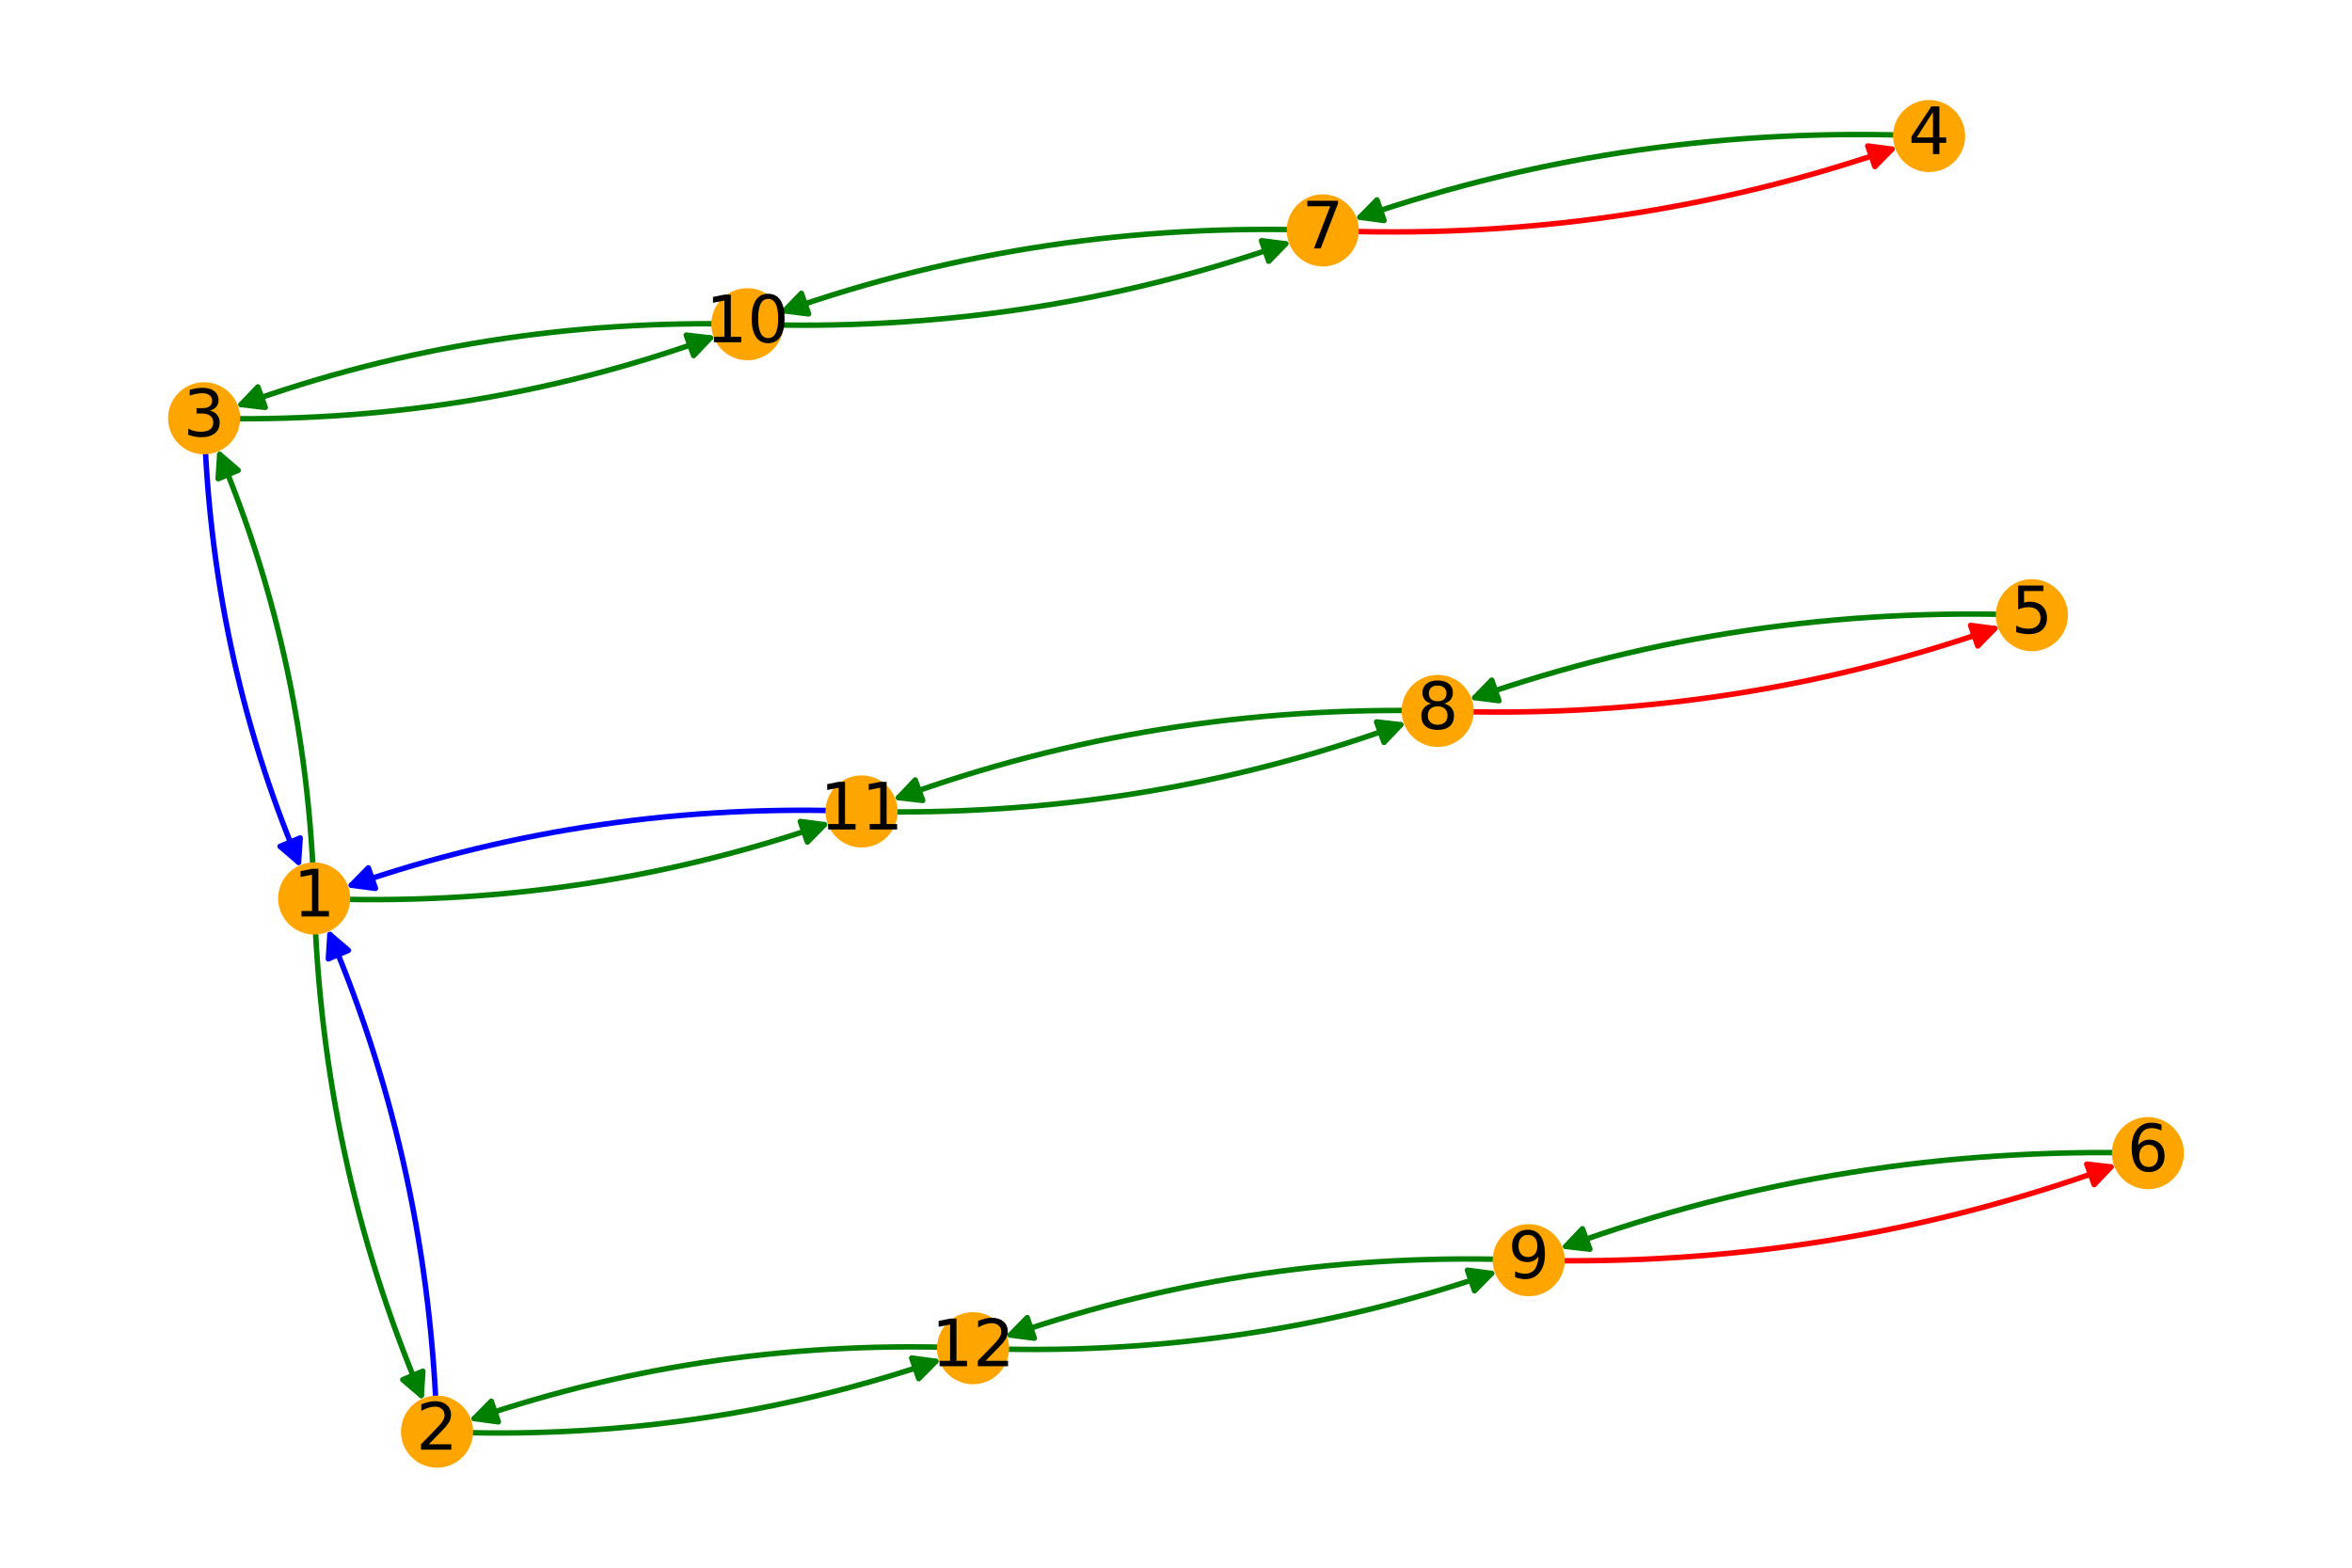 <?xml version="1.0" encoding="utf-8" standalone="no"?>
<!DOCTYPE svg PUBLIC "-//W3C//DTD SVG 1.1//EN"
  "http://www.w3.org/Graphics/SVG/1.1/DTD/svg11.dtd">
<!-- Created with matplotlib (https://matplotlib.org/) -->
<svg height="288pt" version="1.1" viewBox="0 0 432 288" width="432pt" xmlns="http://www.w3.org/2000/svg" xmlns:xlink="http://www.w3.org/1999/xlink">
 <defs>
  <style type="text/css">
*{stroke-linecap:butt;stroke-linejoin:round;}
  </style>
 </defs>
 <g id="figure_1">
  <g id="patch_1">
   <path d="M 0 288 
L 432 288 
L 432 0 
L 0 0 
z
" style="fill:#ffffff;"/>
  </g>
  <g id="axes_1">
   <g id="patch_2">
    <path clip-path="url(#p120d3aa81a)" d="M 57.705 165.05 
Q 56.503 121.99 40.359 83.485 
" style="fill:none;stroke:#008000;stroke-linecap:round;"/>
    <path clip-path="url(#p120d3aa81a)" d="M 40.062 87.947 
L 40.359 83.485 
L 43.75 86.4 
L 40.062 87.947 
z
" style="fill:#008000;stroke:#008000;stroke-linecap:round;"/>
   </g>
   <g id="patch_3">
    <path clip-path="url(#p120d3aa81a)" d="M 57.705 165.05 
Q 59.104 213.219 77.383 256.37 
" style="fill:none;stroke:#008000;stroke-linecap:round;"/>
    <path clip-path="url(#p120d3aa81a)" d="M 77.665 251.907 
L 77.383 256.37 
L 73.982 253.467 
L 77.665 251.907 
z
" style="fill:#008000;stroke:#008000;stroke-linecap:round;"/>
   </g>
   <g id="patch_4">
    <path clip-path="url(#p120d3aa81a)" d="M 57.705 165.05 
Q 106.509 166.992 151.427 151.498 
" style="fill:none;stroke:#008000;stroke-linecap:round;"/>
    <path clip-path="url(#p120d3aa81a)" d="M 146.994 150.912 
L 151.427 151.498 
L 148.298 154.693 
L 146.994 150.912 
z
" style="fill:#008000;stroke:#008000;stroke-linecap:round;"/>
   </g>
   <g id="patch_5">
    <path clip-path="url(#p120d3aa81a)" d="M 137.273 59.563 
Q 188.773 61.404 236.146 44.787 
" style="fill:none;stroke:#008000;stroke-linecap:round;"/>
    <path clip-path="url(#p120d3aa81a)" d="M 231.71 44.224 
L 236.146 44.787 
L 233.034 47.998 
L 231.71 44.224 
z
" style="fill:#008000;stroke:#008000;stroke-linecap:round;"/>
   </g>
   <g id="patch_6">
    <path clip-path="url(#p120d3aa81a)" d="M 137.273 59.563 
Q 88.72 58.302 44.275 74.318 
" style="fill:none;stroke:#008000;stroke-linecap:round;"/>
    <path clip-path="url(#p120d3aa81a)" d="M 48.717 74.843 
L 44.275 74.318 
L 47.36 71.08 
L 48.717 74.843 
z
" style="fill:#008000;stroke:#008000;stroke-linecap:round;"/>
   </g>
   <g id="patch_7">
    <path clip-path="url(#p120d3aa81a)" d="M 158.25 149.071 
Q 209.937 150.343 257.283 133.139 
" style="fill:none;stroke:#008000;stroke-linecap:round;"/>
    <path clip-path="url(#p120d3aa81a)" d="M 252.84 132.625 
L 257.283 133.139 
L 254.206 136.385 
L 252.84 132.625 
z
" style="fill:#008000;stroke:#008000;stroke-linecap:round;"/>
   </g>
   <g id="patch_8">
    <path clip-path="url(#p120d3aa81a)" d="M 158.25 149.071 
Q 109.446 147.128 64.527 162.622 
" style="fill:none;stroke:#0000ff;stroke-linecap:round;"/>
    <path clip-path="url(#p120d3aa81a)" d="M 68.961 163.208 
L 64.527 162.622 
L 67.657 159.427 
L 68.961 163.208 
z
" style="fill:#0000ff;stroke:#0000ff;stroke-linecap:round;"/>
   </g>
   <g id="patch_9">
    <path clip-path="url(#p120d3aa81a)" d="M 178.718 247.68 
Q 131.028 245.631 87.102 260.604 
" style="fill:none;stroke:#008000;stroke-linecap:round;"/>
    <path clip-path="url(#p120d3aa81a)" d="M 91.534 261.207 
L 87.102 260.604 
L 90.243 257.421 
L 91.534 261.207 
z
" style="fill:#008000;stroke:#008000;stroke-linecap:round;"/>
   </g>
   <g id="patch_10">
    <path clip-path="url(#p120d3aa81a)" d="M 178.718 247.68 
Q 228.302 249.678 273.96 233.936 
" style="fill:none;stroke:#008000;stroke-linecap:round;"/>
    <path clip-path="url(#p120d3aa81a)" d="M 269.527 233.349 
L 273.96 233.936 
L 270.831 237.131 
L 269.527 233.349 
z
" style="fill:#008000;stroke:#008000;stroke-linecap:round;"/>
   </g>
   <g id="patch_11">
    <path clip-path="url(#p120d3aa81a)" d="M 80.272 263.008 
Q 78.874 214.838 60.594 171.687 
" style="fill:none;stroke:#0000ff;stroke-linecap:round;"/>
    <path clip-path="url(#p120d3aa81a)" d="M 60.312 176.151 
L 60.594 171.687 
L 63.996 174.59 
L 60.312 176.151 
z
" style="fill:#0000ff;stroke:#0000ff;stroke-linecap:round;"/>
   </g>
   <g id="patch_12">
    <path clip-path="url(#p120d3aa81a)" d="M 80.272 263.008 
Q 127.963 265.057 171.888 250.084 
" style="fill:none;stroke:#008000;stroke-linecap:round;"/>
    <path clip-path="url(#p120d3aa81a)" d="M 167.457 249.481 
L 171.888 250.084 
L 168.747 253.267 
L 167.457 249.481 
z
" style="fill:#008000;stroke:#008000;stroke-linecap:round;"/>
   </g>
   <g id="patch_13">
    <path clip-path="url(#p120d3aa81a)" d="M 37.488 76.839 
Q 86.041 78.1 130.485 62.084 
" style="fill:none;stroke:#008000;stroke-linecap:round;"/>
    <path clip-path="url(#p120d3aa81a)" d="M 126.044 61.559 
L 130.485 62.084 
L 127.4 65.322 
L 126.044 61.559 
z
" style="fill:#008000;stroke:#008000;stroke-linecap:round;"/>
   </g>
   <g id="patch_14">
    <path clip-path="url(#p120d3aa81a)" d="M 37.488 76.839 
Q 38.69 119.898 54.833 158.404 
" style="fill:none;stroke:#0000ff;stroke-linecap:round;"/>
    <path clip-path="url(#p120d3aa81a)" d="M 55.131 153.941 
L 54.833 158.404 
L 51.442 155.488 
L 55.131 153.941 
z
" style="fill:#0000ff;stroke:#0000ff;stroke-linecap:round;"/>
   </g>
   <g id="patch_15">
    <path clip-path="url(#p120d3aa81a)" d="M 354.32 24.992 
Q 299.969 22.655 249.782 39.914 
" style="fill:none;stroke:#008000;stroke-linecap:round;"/>
    <path clip-path="url(#p120d3aa81a)" d="M 254.215 40.504 
L 249.782 39.914 
L 252.915 36.722 
L 254.215 40.504 
z
" style="fill:#008000;stroke:#008000;stroke-linecap:round;"/>
   </g>
   <g id="patch_16">
    <path clip-path="url(#p120d3aa81a)" d="M 373.201 113.017 
Q 319.939 111.012 270.877 128.155 
" style="fill:none;stroke:#008000;stroke-linecap:round;"/>
    <path clip-path="url(#p120d3aa81a)" d="M 275.313 128.724 
L 270.877 128.155 
L 273.993 124.948 
L 275.313 128.724 
z
" style="fill:#008000;stroke:#008000;stroke-linecap:round;"/>
   </g>
   <g id="patch_17">
    <path clip-path="url(#p120d3aa81a)" d="M 394.512 211.845 
Q 338.751 210.385 287.574 228.978 
" style="fill:none;stroke:#008000;stroke-linecap:round;"/>
    <path clip-path="url(#p120d3aa81a)" d="M 292.017 229.492 
L 287.574 228.978 
L 290.651 225.733 
L 292.017 229.492 
z
" style="fill:#008000;stroke:#008000;stroke-linecap:round;"/>
   </g>
   <g id="patch_18">
    <path clip-path="url(#p120d3aa81a)" d="M 242.956 42.328 
Q 297.307 44.665 347.494 27.406 
" style="fill:none;stroke:#ff0000;stroke-linecap:round;"/>
    <path clip-path="url(#p120d3aa81a)" d="M 343.061 26.815 
L 347.494 27.406 
L 344.362 30.598 
L 343.061 26.815 
z
" style="fill:#ff0000;stroke:#ff0000;stroke-linecap:round;"/>
   </g>
   <g id="patch_19">
    <path clip-path="url(#p120d3aa81a)" d="M 242.956 42.328 
Q 191.457 40.487 144.083 57.104 
" style="fill:none;stroke:#008000;stroke-linecap:round;"/>
    <path clip-path="url(#p120d3aa81a)" d="M 148.52 57.668 
L 144.083 57.104 
L 147.196 53.893 
L 148.52 57.668 
z
" style="fill:#008000;stroke:#008000;stroke-linecap:round;"/>
   </g>
   <g id="patch_20">
    <path clip-path="url(#p120d3aa81a)" d="M 264.064 130.604 
Q 317.326 132.609 366.388 115.466 
" style="fill:none;stroke:#ff0000;stroke-linecap:round;"/>
    <path clip-path="url(#p120d3aa81a)" d="M 361.952 114.897 
L 366.388 115.466 
L 363.272 118.674 
L 361.952 114.897 
z
" style="fill:#ff0000;stroke:#ff0000;stroke-linecap:round;"/>
   </g>
   <g id="patch_21">
    <path clip-path="url(#p120d3aa81a)" d="M 264.064 130.604 
Q 212.377 129.332 165.031 146.536 
" style="fill:none;stroke:#008000;stroke-linecap:round;"/>
    <path clip-path="url(#p120d3aa81a)" d="M 169.474 147.049 
L 165.031 146.536 
L 168.108 143.29 
L 169.474 147.049 
z
" style="fill:#008000;stroke:#008000;stroke-linecap:round;"/>
   </g>
   <g id="patch_22">
    <path clip-path="url(#p120d3aa81a)" d="M 280.786 231.51 
Q 231.203 229.512 185.544 245.254 
" style="fill:none;stroke:#008000;stroke-linecap:round;"/>
    <path clip-path="url(#p120d3aa81a)" d="M 189.977 245.841 
L 185.544 245.254 
L 188.673 242.059 
L 189.977 245.841 
z
" style="fill:#008000;stroke:#008000;stroke-linecap:round;"/>
   </g>
   <g id="patch_23">
    <path clip-path="url(#p120d3aa81a)" d="M 280.786 231.51 
Q 336.548 232.97 387.725 214.377 
" style="fill:none;stroke:#ff0000;stroke-linecap:round;"/>
    <path clip-path="url(#p120d3aa81a)" d="M 383.282 213.863 
L 387.725 214.377 
L 384.648 217.622 
L 383.282 213.863 
z
" style="fill:#ff0000;stroke:#ff0000;stroke-linecap:round;"/>
   </g>
   <g id="PathCollection_1">
    <defs>
     <path d="M 0 6.124 
C 1.624 6.124 3.182 5.478 4.33 4.33 
C 5.478 3.182 6.124 1.624 6.124 0 
C 6.124 -1.624 5.478 -3.182 4.33 -4.33 
C 3.182 -5.478 1.624 -6.124 0 -6.124 
C -1.624 -6.124 -3.182 -5.478 -4.33 -4.33 
C -5.478 -3.182 -6.124 -1.624 -6.124 0 
C -6.124 1.624 -5.478 3.182 -4.33 4.33 
C -3.182 5.478 -1.624 6.124 0 6.124 
z
" id="medf0a330d2" style="stroke:#ffa500;"/>
    </defs>
    <g clip-path="url(#p120d3aa81a)">
     <use style="fill:#ffa500;stroke:#ffa500;" x="57.705" xlink:href="#medf0a330d2" y="165.05"/>
     <use style="fill:#ffa500;stroke:#ffa500;" x="137.273" xlink:href="#medf0a330d2" y="59.563"/>
     <use style="fill:#ffa500;stroke:#ffa500;" x="158.25" xlink:href="#medf0a330d2" y="149.071"/>
     <use style="fill:#ffa500;stroke:#ffa500;" x="178.718" xlink:href="#medf0a330d2" y="247.68"/>
     <use style="fill:#ffa500;stroke:#ffa500;" x="80.272" xlink:href="#medf0a330d2" y="263.008"/>
     <use style="fill:#ffa500;stroke:#ffa500;" x="37.488" xlink:href="#medf0a330d2" y="76.839"/>
     <use style="fill:#ffa500;stroke:#ffa500;" x="354.32" xlink:href="#medf0a330d2" y="24.992"/>
     <use style="fill:#ffa500;stroke:#ffa500;" x="373.201" xlink:href="#medf0a330d2" y="113.017"/>
     <use style="fill:#ffa500;stroke:#ffa500;" x="394.512" xlink:href="#medf0a330d2" y="211.845"/>
     <use style="fill:#ffa500;stroke:#ffa500;" x="242.956" xlink:href="#medf0a330d2" y="42.328"/>
     <use style="fill:#ffa500;stroke:#ffa500;" x="264.064" xlink:href="#medf0a330d2" y="130.604"/>
     <use style="fill:#ffa500;stroke:#ffa500;" x="280.786" xlink:href="#medf0a330d2" y="231.51"/>
    </g>
   </g>
   <g id="text_1">
    <g clip-path="url(#p120d3aa81a)">
     <!-- 1 -->
     <defs>
      <path d="M 12.406 8.297 
L 28.516 8.297 
L 28.516 63.922 
L 10.984 60.406 
L 10.984 69.391 
L 28.422 72.906 
L 38.281 72.906 
L 38.281 8.297 
L 54.391 8.297 
L 54.391 0 
L 12.406 0 
z
" id="DejaVuSans-49"/>
     </defs>
     <g transform="translate(53.887 168.361)scale(0.12 -0.12)">
      <use xlink:href="#DejaVuSans-49"/>
     </g>
    </g>
   </g>
   <g id="text_2">
    <g clip-path="url(#p120d3aa81a)">
     <!-- 10 -->
     <defs>
      <path d="M 31.781 66.406 
Q 24.172 66.406 20.328 58.906 
Q 16.5 51.422 16.5 36.375 
Q 16.5 21.391 20.328 13.891 
Q 24.172 6.391 31.781 6.391 
Q 39.453 6.391 43.281 13.891 
Q 47.125 21.391 47.125 36.375 
Q 47.125 51.422 43.281 58.906 
Q 39.453 66.406 31.781 66.406 
z
M 31.781 74.219 
Q 44.047 74.219 50.516 64.516 
Q 56.984 54.828 56.984 36.375 
Q 56.984 17.969 50.516 8.266 
Q 44.047 -1.422 31.781 -1.422 
Q 19.531 -1.422 13.062 8.266 
Q 6.594 17.969 6.594 36.375 
Q 6.594 54.828 13.062 64.516 
Q 19.531 74.219 31.781 74.219 
z
" id="DejaVuSans-48"/>
     </defs>
     <g transform="translate(129.638 62.875)scale(0.12 -0.12)">
      <use xlink:href="#DejaVuSans-49"/>
      <use x="63.623" xlink:href="#DejaVuSans-48"/>
     </g>
    </g>
   </g>
   <g id="text_3">
    <g clip-path="url(#p120d3aa81a)">
     <!-- 11 -->
     <g transform="translate(150.615 152.382)scale(0.12 -0.12)">
      <use xlink:href="#DejaVuSans-49"/>
      <use x="63.623" xlink:href="#DejaVuSans-49"/>
     </g>
    </g>
   </g>
   <g id="text_4">
    <g clip-path="url(#p120d3aa81a)">
     <!-- 12 -->
     <defs>
      <path d="M 19.188 8.297 
L 53.609 8.297 
L 53.609 0 
L 7.328 0 
L 7.328 8.297 
Q 12.938 14.109 22.625 23.891 
Q 32.328 33.688 34.812 36.531 
Q 39.547 41.844 41.422 45.531 
Q 43.312 49.219 43.312 52.781 
Q 43.312 58.594 39.234 62.25 
Q 35.156 65.922 28.609 65.922 
Q 23.969 65.922 18.812 64.312 
Q 13.672 62.703 7.812 59.422 
L 7.812 69.391 
Q 13.766 71.781 18.938 73 
Q 24.125 74.219 28.422 74.219 
Q 39.75 74.219 46.484 68.547 
Q 53.219 62.891 53.219 53.422 
Q 53.219 48.922 51.531 44.891 
Q 49.859 40.875 45.406 35.406 
Q 44.188 33.984 37.641 27.219 
Q 31.109 20.453 19.188 8.297 
z
" id="DejaVuSans-50"/>
     </defs>
     <g transform="translate(171.083 250.991)scale(0.12 -0.12)">
      <use xlink:href="#DejaVuSans-49"/>
      <use x="63.623" xlink:href="#DejaVuSans-50"/>
     </g>
    </g>
   </g>
   <g id="text_5">
    <g clip-path="url(#p120d3aa81a)">
     <!-- 2 -->
     <g transform="translate(76.455 266.32)scale(0.12 -0.12)">
      <use xlink:href="#DejaVuSans-50"/>
     </g>
    </g>
   </g>
   <g id="text_6">
    <g clip-path="url(#p120d3aa81a)">
     <!-- 3 -->
     <defs>
      <path d="M 40.578 39.312 
Q 47.656 37.797 51.625 33 
Q 55.609 28.219 55.609 21.188 
Q 55.609 10.406 48.188 4.484 
Q 40.766 -1.422 27.094 -1.422 
Q 22.516 -1.422 17.656 -0.516 
Q 12.797 0.391 7.625 2.203 
L 7.625 11.719 
Q 11.719 9.328 16.594 8.109 
Q 21.484 6.891 26.812 6.891 
Q 36.078 6.891 40.938 10.547 
Q 45.797 14.203 45.797 21.188 
Q 45.797 27.641 41.281 31.266 
Q 36.766 34.906 28.719 34.906 
L 20.219 34.906 
L 20.219 43.016 
L 29.109 43.016 
Q 36.375 43.016 40.234 45.922 
Q 44.094 48.828 44.094 54.297 
Q 44.094 59.906 40.109 62.906 
Q 36.141 65.922 28.719 65.922 
Q 24.656 65.922 20.016 65.031 
Q 15.375 64.156 9.812 62.312 
L 9.812 71.094 
Q 15.438 72.656 20.344 73.438 
Q 25.25 74.219 29.594 74.219 
Q 40.828 74.219 47.359 69.109 
Q 53.906 64.016 53.906 55.328 
Q 53.906 49.266 50.438 45.094 
Q 46.969 40.922 40.578 39.312 
z
" id="DejaVuSans-51"/>
     </defs>
     <g transform="translate(33.67 80.15)scale(0.12 -0.12)">
      <use xlink:href="#DejaVuSans-51"/>
     </g>
    </g>
   </g>
   <g id="text_7">
    <g clip-path="url(#p120d3aa81a)">
     <!-- 4 -->
     <defs>
      <path d="M 37.797 64.312 
L 12.891 25.391 
L 37.797 25.391 
z
M 35.203 72.906 
L 47.609 72.906 
L 47.609 25.391 
L 58.016 25.391 
L 58.016 17.188 
L 47.609 17.188 
L 47.609 0 
L 37.797 0 
L 37.797 17.188 
L 4.891 17.188 
L 4.891 26.703 
z
" id="DejaVuSans-52"/>
     </defs>
     <g transform="translate(350.503 28.303)scale(0.12 -0.12)">
      <use xlink:href="#DejaVuSans-52"/>
     </g>
    </g>
   </g>
   <g id="text_8">
    <g clip-path="url(#p120d3aa81a)">
     <!-- 5 -->
     <defs>
      <path d="M 10.797 72.906 
L 49.516 72.906 
L 49.516 64.594 
L 19.828 64.594 
L 19.828 46.734 
Q 21.969 47.469 24.109 47.828 
Q 26.266 48.188 28.422 48.188 
Q 40.625 48.188 47.75 41.5 
Q 54.891 34.812 54.891 23.391 
Q 54.891 11.625 47.562 5.094 
Q 40.234 -1.422 26.906 -1.422 
Q 22.312 -1.422 17.547 -0.641 
Q 12.797 0.141 7.719 1.703 
L 7.719 11.625 
Q 12.109 9.234 16.797 8.062 
Q 21.484 6.891 26.703 6.891 
Q 35.156 6.891 40.078 11.328 
Q 45.016 15.766 45.016 23.391 
Q 45.016 31 40.078 35.438 
Q 35.156 39.891 26.703 39.891 
Q 22.75 39.891 18.812 39.016 
Q 14.891 38.141 10.797 36.281 
z
" id="DejaVuSans-53"/>
     </defs>
     <g transform="translate(369.384 116.328)scale(0.12 -0.12)">
      <use xlink:href="#DejaVuSans-53"/>
     </g>
    </g>
   </g>
   <g id="text_9">
    <g clip-path="url(#p120d3aa81a)">
     <!-- 6 -->
     <defs>
      <path d="M 33.016 40.375 
Q 26.375 40.375 22.484 35.828 
Q 18.609 31.297 18.609 23.391 
Q 18.609 15.531 22.484 10.953 
Q 26.375 6.391 33.016 6.391 
Q 39.656 6.391 43.531 10.953 
Q 47.406 15.531 47.406 23.391 
Q 47.406 31.297 43.531 35.828 
Q 39.656 40.375 33.016 40.375 
z
M 52.594 71.297 
L 52.594 62.312 
Q 48.875 64.062 45.094 64.984 
Q 41.312 65.922 37.594 65.922 
Q 27.828 65.922 22.672 59.328 
Q 17.531 52.734 16.797 39.406 
Q 19.672 43.656 24.016 45.922 
Q 28.375 48.188 33.594 48.188 
Q 44.578 48.188 50.953 41.516 
Q 57.328 34.859 57.328 23.391 
Q 57.328 12.156 50.688 5.359 
Q 44.047 -1.422 33.016 -1.422 
Q 20.359 -1.422 13.672 8.266 
Q 6.984 17.969 6.984 36.375 
Q 6.984 53.656 15.188 63.938 
Q 23.391 74.219 37.203 74.219 
Q 40.922 74.219 44.703 73.484 
Q 48.484 72.75 52.594 71.297 
z
" id="DejaVuSans-54"/>
     </defs>
     <g transform="translate(390.695 215.156)scale(0.12 -0.12)">
      <use xlink:href="#DejaVuSans-54"/>
     </g>
    </g>
   </g>
   <g id="text_10">
    <g clip-path="url(#p120d3aa81a)">
     <!-- 7 -->
     <defs>
      <path d="M 8.203 72.906 
L 55.078 72.906 
L 55.078 68.703 
L 28.609 0 
L 18.312 0 
L 43.219 64.594 
L 8.203 64.594 
z
" id="DejaVuSans-55"/>
     </defs>
     <g transform="translate(239.139 45.639)scale(0.12 -0.12)">
      <use xlink:href="#DejaVuSans-55"/>
     </g>
    </g>
   </g>
   <g id="text_11">
    <g clip-path="url(#p120d3aa81a)">
     <!-- 8 -->
     <defs>
      <path d="M 31.781 34.625 
Q 24.75 34.625 20.719 30.859 
Q 16.703 27.094 16.703 20.516 
Q 16.703 13.922 20.719 10.156 
Q 24.75 6.391 31.781 6.391 
Q 38.812 6.391 42.859 10.172 
Q 46.922 13.969 46.922 20.516 
Q 46.922 27.094 42.891 30.859 
Q 38.875 34.625 31.781 34.625 
z
M 21.922 38.812 
Q 15.578 40.375 12.031 44.719 
Q 8.5 49.078 8.5 55.328 
Q 8.5 64.062 14.719 69.141 
Q 20.953 74.219 31.781 74.219 
Q 42.672 74.219 48.875 69.141 
Q 55.078 64.062 55.078 55.328 
Q 55.078 49.078 51.531 44.719 
Q 48 40.375 41.703 38.812 
Q 48.828 37.156 52.797 32.312 
Q 56.781 27.484 56.781 20.516 
Q 56.781 9.906 50.312 4.234 
Q 43.844 -1.422 31.781 -1.422 
Q 19.734 -1.422 13.25 4.234 
Q 6.781 9.906 6.781 20.516 
Q 6.781 27.484 10.781 32.312 
Q 14.797 37.156 21.922 38.812 
z
M 18.312 54.391 
Q 18.312 48.734 21.844 45.562 
Q 25.391 42.391 31.781 42.391 
Q 38.141 42.391 41.719 45.562 
Q 45.312 48.734 45.312 54.391 
Q 45.312 60.062 41.719 63.234 
Q 38.141 66.406 31.781 66.406 
Q 25.391 66.406 21.844 63.234 
Q 18.312 60.062 18.312 54.391 
z
" id="DejaVuSans-56"/>
     </defs>
     <g transform="translate(260.246 133.916)scale(0.12 -0.12)">
      <use xlink:href="#DejaVuSans-56"/>
     </g>
    </g>
   </g>
   <g id="text_12">
    <g clip-path="url(#p120d3aa81a)">
     <!-- 9 -->
     <defs>
      <path d="M 10.984 1.516 
L 10.984 10.5 
Q 14.703 8.734 18.5 7.812 
Q 22.312 6.891 25.984 6.891 
Q 35.75 6.891 40.891 13.453 
Q 46.047 20.016 46.781 33.406 
Q 43.953 29.203 39.594 26.953 
Q 35.25 24.703 29.984 24.703 
Q 19.047 24.703 12.672 31.312 
Q 6.297 37.938 6.297 49.422 
Q 6.297 60.641 12.938 67.422 
Q 19.578 74.219 30.609 74.219 
Q 43.266 74.219 49.922 64.516 
Q 56.594 54.828 56.594 36.375 
Q 56.594 19.141 48.406 8.859 
Q 40.234 -1.422 26.422 -1.422 
Q 22.703 -1.422 18.891 -0.688 
Q 15.094 0.047 10.984 1.516 
z
M 30.609 32.422 
Q 37.25 32.422 41.125 36.953 
Q 45.016 41.5 45.016 49.422 
Q 45.016 57.281 41.125 61.844 
Q 37.25 66.406 30.609 66.406 
Q 23.969 66.406 20.094 61.844 
Q 16.219 57.281 16.219 49.422 
Q 16.219 41.5 20.094 36.953 
Q 23.969 32.422 30.609 32.422 
z
" id="DejaVuSans-57"/>
     </defs>
     <g transform="translate(276.969 234.821)scale(0.12 -0.12)">
      <use xlink:href="#DejaVuSans-57"/>
     </g>
    </g>
   </g>
  </g>
 </g>
 <defs>
  <clipPath id="p120d3aa81a">
   <rect height="288" width="432" x="0" y="0"/>
  </clipPath>
 </defs>
</svg>
